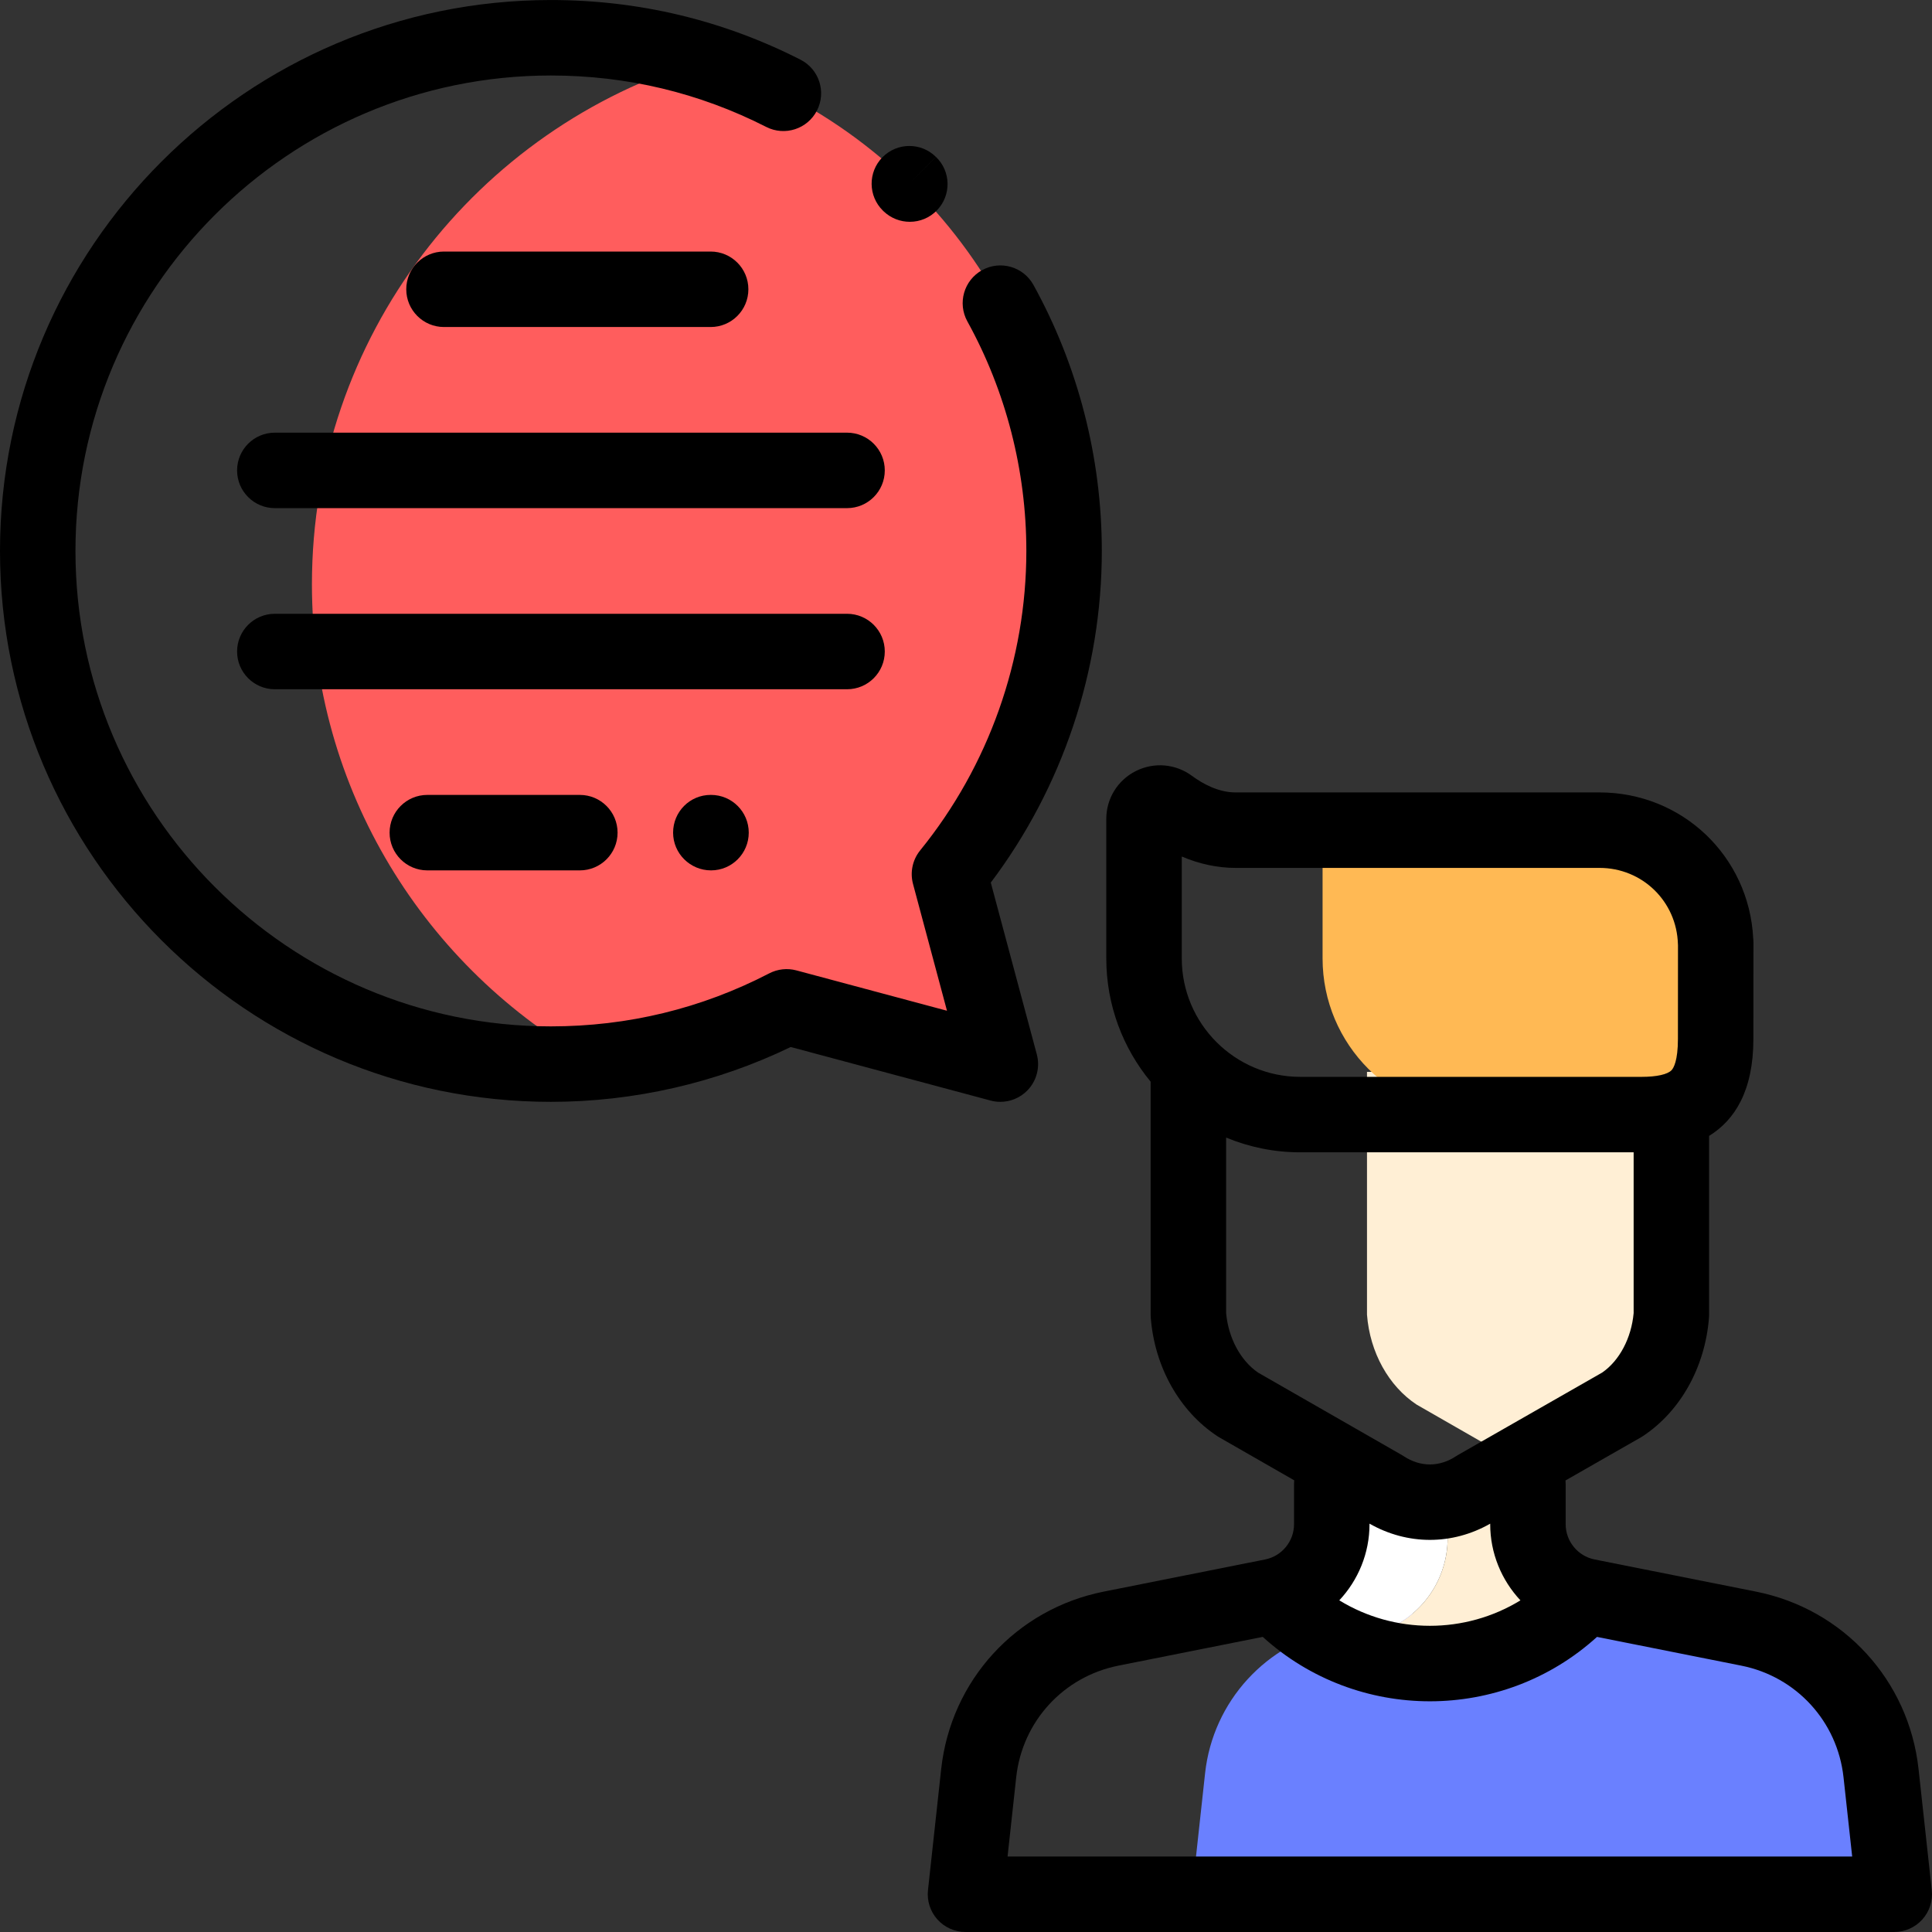 <?xml version="1.0" encoding="iso-8859-1"?>
<!-- Generator: Adobe Illustrator 19.0.0, SVG Export Plug-In . SVG Version: 6.00 Build 0)  -->
<svg version="1.1" id="Capa_1" xmlns="http://www.w3.org/2000/svg" xmlns:xlink="http://www.w3.org/1999/xlink" x="0px" y="0px"
	 viewBox="0 0 512 512" style="enable-background:new 0 0 512 512;" xml:space="preserve">
<rect x="0" y="0" width="512" height="512" fill="#333333" stroke="none"/>
<path style="fill:#FF5D5D;" d="M186.099,16.02C126.285,33.832,82.665,89.235,82.665,154.837c0,54.508,30.117,101.973,74.613,126.689
	c18.336-1.508,35.642-6.642,51.194-14.7L265.105,282l-13.487-50.334c18.988-23.385,30.374-53.193,30.374-85.663
	C281.993,84.855,241.633,33.135,186.099,16.02z"/>
<path style="fill:#FFEFD5;" d="M375.443,372.248l27.172,15.581l27.254-15.581c7.405-4.89,12.295-13.819,13.062-23.847v-64.337
	h-80.665v64.337C363.034,358.43,368.039,367.358,375.443,372.248z"/>
<path style="fill:#FFB954;" d="M454.668,275.326l0.017-25.517l-0.022,0.102c-0.471-16.597-14.063-29.909-30.773-29.909h-49.161
	h-24.232v33.978c0,22.863,18.535,41.398,41.398,41.398h43.126C449.809,295.378,454.668,288.595,454.668,275.326z"/>
<path style="fill:#6A80FF;" d="M463.418,431.606l-42.791-8.526c-4.81-0.958-8.898-3.646-11.702-7.327
	c-2.804,3.681-6.892,6.369-11.702,7.327l-42.783,8.524c-18.802,3.746-33,19.253-35.077,38.312l-3.497,32.079h186.135l-3.506-32.088
	C496.412,450.853,482.215,435.351,463.418,431.606z"/>
<path style="fill:#FFFFFF;" d="M360.842,433.656l1.698-0.338c12.269-2.444,21.103-13.213,21.103-25.722v-14.321h-30.71v10.659
	c0,9.311-6.576,17.327-15.708,19.146l-1.264,0.252l3.427,1.178c8.918,8.918,20.098,14.191,31.693,15.826
	c-1.942-1.588-3.824-3.285-5.635-5.097L360.842,433.656z"/>
<path style="fill:#FFEFD5;" d="M418.479,424.509l1.623-1.558c-8.855-2.019-15.184-9.888-15.184-19.018v-10.659h-21.277v14.321
	c0,12.51-8.835,23.278-21.103,25.722l-1.698,0.338l4.604,1.582c1.812,1.811,3.693,3.509,5.635,5.097
	C387.883,442.704,405.557,437.433,418.479,424.509z"/>
<path d="M511.941,500.908l-3.506-32.088c-2.568-23.504-19.875-42.401-43.063-47.022l-42.791-8.526
	c-4.439-0.885-7.662-4.812-7.662-9.339v-10.659c0-0.316-0.019-0.627-0.047-0.935l19.96-11.412c0.186-0.106,0.369-0.219,0.547-0.337
	c9.971-6.583,16.521-18.333,17.522-31.429c0.02-0.253,0.029-0.508,0.029-0.762v-47.375c6.749-4.154,11.735-11.89,11.737-25.693
	l0.018-25.517c0-0.388-0.021-0.77-0.064-1.147c-1.11-21.76-18.822-38.666-40.732-38.666h-96.476c-4.603,0-8.807-2.387-11.523-4.39
	c-4.366-3.217-10.079-3.7-14.911-1.259c-4.811,2.431-7.799,7.292-7.799,12.688v36.939c0,12.401,4.414,23.789,11.754,32.677V348.4
	c0,0.254,0.01,0.509,0.029,0.763c0.998,13.047,7.591,24.795,17.637,31.429c0.175,0.116,0.354,0.226,0.536,0.33l19.844,11.379
	c-0.031,0.321-0.049,0.645-0.049,0.974v10.659c0,4.527-3.222,8.454-7.662,9.339l-42.783,8.524
	c-23.195,4.622-40.501,23.523-43.064,47.035l-3.497,32.079c-0.308,2.824,0.6,5.646,2.497,7.76c1.897,2.114,4.604,3.323,7.444,3.323
	H502c2.841,0,5.548-1.208,7.445-3.324C511.342,506.555,512.25,503.733,511.941,500.908z M362.931,403.78
	c5.026,2.862,10.512,4.306,16.002,4.306c5.485,0,10.965-1.441,15.987-4.297v0.144c0,7.706,3.017,14.848,8.011,20.179
	c-14.673,8.994-33.333,8.992-48.005-0.006c4.991-5.331,8.006-12.47,8.006-20.172V403.78z M313.181,226.987
	c4.671,1.988,9.478,3.015,14.233,3.015h96.476c11.33,0,20.457,8.87,20.778,20.193c0.004,0.127,0.01,0.254,0.018,0.38l-0.017,24.745
	c0,0.002,0,0.004,0,0.007c0,5.812-1.163,7.712-1.663,8.259c-1.041,1.14-3.951,1.793-7.985,1.793H344.58
	c-17.313,0-31.398-14.086-31.398-31.398v-26.993H313.181z M324.935,347.986v-46.519c6.056,2.515,12.69,3.91,19.645,3.91h88.352
	v42.609c-0.598,6.626-3.766,12.612-8.34,15.76l-38.19,21.832c-0.187,0.106-0.369,0.219-0.548,0.337
	c-4.399,2.904-9.444,2.904-13.843,0c-0.175-0.116-0.354-0.226-0.537-0.331l-38.082-21.835
	C328.745,360.558,325.533,354.57,324.935,347.986z M267.015,491.995L269.304,471c1.613-14.791,12.5-26.681,27.091-29.588
	l38.246-7.62c12.528,11.377,28.409,17.069,44.292,17.069c15.882,0,31.762-5.691,44.289-17.066l38.241,7.619
	c14.588,2.907,25.474,14.795,27.089,29.581l2.295,21.001H267.015V491.995z"/>
<path d="M188.328,86.663c5.523,0,10-4.477,10-10c0-5.523-4.477-10-10-10h-70.665c-5.523,0-10,4.477-10,10c0,5.523,4.477,10,10,10
	H188.328z"/>
<path d="M62.831,124.661c0,5.523,4.477,10,10,10h151.646c5.523,0,10-4.477,10-10c0-5.523-4.477-10-10-10H72.831
	C67.308,114.662,62.831,119.139,62.831,124.661z"/>
<path d="M234.477,172.66c0-5.523-4.477-10-10-10H72.831c-5.523,0-10,4.477-10,10s4.477,10,10,10h151.646
	C230,182.66,234.477,178.183,234.477,172.66z"/>
<path d="M113.247,210.66c-5.523,0-10,4.477-10,10s4.477,10,10,10h40.416c5.523,0,10-4.477,10-10s-4.477-10-10-10H113.247z"/>
<path d="M188.328,210.659c-5.523,0-9.95,4.477-9.95,10s4.526,10,10.049,10c5.523,0,10-4.477,10-10s-4.477-10-10-10H188.328z"/>
<path d="M265.104,292c2.617,0,5.171-1.029,7.072-2.929c2.526-2.526,3.513-6.208,2.588-9.66l-12.196-45.515
	c19.009-25.206,29.424-56.216,29.424-87.893c0-24.66-6.267-49.039-18.122-70.499c-2.67-4.834-8.754-6.586-13.589-3.918
	c-4.834,2.671-6.588,8.754-3.918,13.589c10.225,18.507,15.629,39.541,15.629,60.828c0,28.83-9.993,57.014-28.138,79.359
	c-2.021,2.489-2.726,5.795-1.896,8.892l9.004,33.604l-39.903-10.692c-2.41-0.646-4.974-0.368-7.189,0.78
	c-17.998,9.326-37.469,14.054-57.875,14.054c-69.475,0-125.997-56.522-125.997-125.997S76.521,20.007,145.996,20.007
	c20.096,0,39.299,4.588,57.074,13.635c4.921,2.505,10.943,0.546,13.448-4.375c2.506-4.922,0.547-10.942-4.375-13.448
	C191.531,5.327,169.277,0.008,145.996,0.008C65.493,0.008,0,65.501,0,146.004S65.493,292,145.996,292
	c21.986,0,43.873-5.015,63.554-14.533l52.966,14.192C263.372,291.888,264.241,292,265.104,292z"/>
<path d="M234.188,56.016c1.941,1.846,4.435,2.764,6.923,2.764c2.643,0,5.279-1.036,7.239-3.097
	c3.805-4.002,3.67-10.309-0.333-14.114l-7.027,7.114l7.011-7.13c-3.938-3.872-10.269-3.819-14.142,0.119
	c-3.872,3.938-3.819,10.269,0.119,14.142L234.188,56.016z"/>
<g>
</g>
<g>
</g>
<g>
</g>
<g>
</g>
<g>
</g>
<g>
</g>
<g>
</g>
<g>
</g>
<g>
</g>
<g>
</g>
<g>
</g>
<g>
</g>
<g>
</g>
<g>
</g>
<g>
</g>
</svg>
